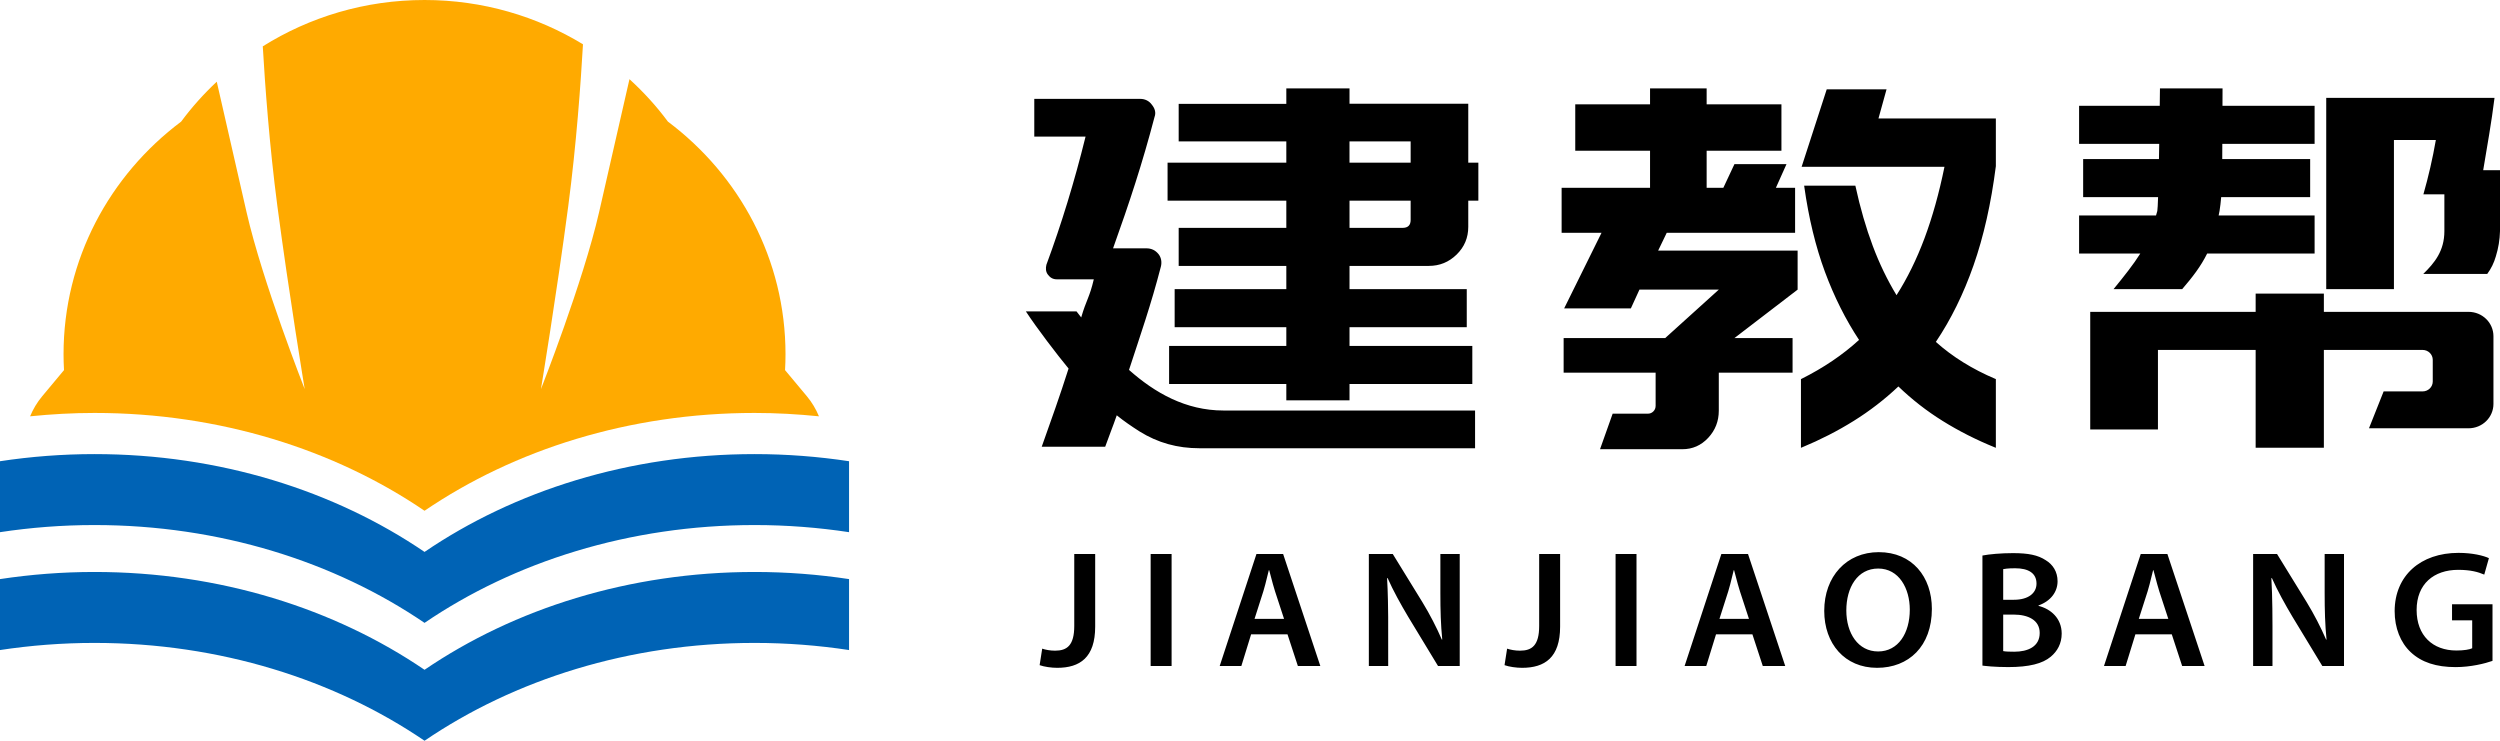 <?xml version="1.0" encoding="UTF-8"?>
<svg width="108px" height="32px" viewBox="0 0 108 32" version="1.1" xmlns="http://www.w3.org/2000/svg" xmlns:xlink="http://www.w3.org/1999/xlink">
    <title>编组</title>
    <g id="页面-1" stroke="none" stroke-width="1" fill="none" fill-rule="evenodd">
        <g id="首页01" transform="translate(-360, -16)">
            <g id="logo" transform="translate(360, 16)">
                <g id="编组" transform="translate(0, 0)">
                    <path d="M32.596,24.709 C33.99,24.709 35.355,24.816 36.679,25.017 L36.679,25.017 L36.679,28.082 C35.355,27.881 33.99,27.774 32.596,27.774 C27.187,27.774 22.218,29.361 18.34,32 C14.461,29.361 9.493,27.774 4.083,27.774 C2.689,27.774 1.324,27.881 0,28.082 L0,28.082 L0,25.017 C1.324,24.816 2.689,24.709 4.083,24.709 C9.493,24.709 14.461,26.296 18.34,28.935 C22.218,26.296 27.187,24.709 32.596,24.709 Z M32.596,19.617 C33.99,19.617 35.355,19.724 36.679,19.925 L36.679,19.925 L36.679,22.99 C35.355,22.789 33.99,22.682 32.596,22.682 C27.187,22.682 22.218,24.269 18.34,26.908 C14.461,24.269 9.493,22.682 4.083,22.682 C2.689,22.682 1.324,22.789 0,22.99 L0,22.99 L0,19.925 C1.324,19.724 2.689,19.617 4.083,19.617 C9.493,19.617 14.461,21.204 18.34,23.843 C22.218,21.204 27.187,19.617 32.596,19.617 Z" id="形状结合" fill="#0063B5"></path>
                    <path d="M18.34,22.065 C22.218,19.426 27.187,17.839 32.596,17.839 C33.539,17.839 34.467,17.892 35.379,17.985 C35.25,17.675 35.077,17.382 34.857,17.118 L33.914,15.989 C33.927,15.761 33.934,15.533 33.934,15.302 C33.934,11.208 31.942,7.569 28.854,5.254 C28.363,4.59 27.804,3.978 27.193,3.42 C26.882,4.781 26.341,7.148 25.882,9.161 C25.19,12.189 23.369,16.809 23.369,16.809 C23.369,16.809 24.052,12.674 24.548,8.907 C24.9,6.241 25.092,3.542 25.185,1.914 C23.198,0.704 20.854,0 18.34,0 C15.765,0 13.369,0.738 11.352,2.002 C11.447,3.639 11.638,6.289 11.983,8.907 C12.48,12.674 13.163,16.809 13.163,16.809 C13.163,16.809 11.342,12.189 10.65,9.161 C10.203,7.201 9.679,4.906 9.364,3.53 C8.8,4.058 8.284,4.634 7.825,5.254 C4.737,7.569 2.745,11.208 2.745,15.302 C2.745,15.533 2.753,15.761 2.765,15.989 L1.823,17.118 C1.603,17.382 1.429,17.675 1.3,17.985 C2.212,17.892 3.14,17.839 4.083,17.839 C9.493,17.839 14.461,19.426 18.34,22.065" id="Fill-5" fill="#FFAA00"></path>
                    <path d="M73.727,3.819 L73.727,4.507 L76.958,4.507 L76.958,6.513 L73.727,6.513 L73.727,8.114 L74.448,8.114 L74.928,7.09 L77.177,7.09 L76.718,8.114 L77.548,8.114 L77.548,10.057 L72.003,10.057 L71.632,10.826 L77.657,10.826 L77.657,12.512 L74.928,14.604 L77.439,14.604 L77.439,16.098 L74.252,16.098 L74.252,17.741 C74.252,18.197 74.099,18.589 73.793,18.916 C73.487,19.243 73.116,19.406 72.68,19.406 L69.121,19.406 L69.667,17.87 L71.195,17.87 C71.282,17.87 71.359,17.838 71.424,17.774 C71.49,17.709 71.523,17.628 71.523,17.528 L71.523,16.098 L67.549,16.098 L67.549,14.604 L71.937,14.604 L74.252,12.512 L70.824,12.512 L70.453,13.323 L67.571,13.323 L69.186,10.057 L67.462,10.057 L67.462,8.114 L71.282,8.114 L71.282,6.513 L68.051,6.513 L68.051,4.507 L71.282,4.507 L71.282,3.819 L73.727,3.819 Z M49.268,4.272 C49.454,4.272 49.64,4.355 49.758,4.521 C49.894,4.686 49.945,4.868 49.877,5.05 C49.352,7.053 48.795,8.742 48.084,10.728 L48.084,10.728 L49.522,10.728 C49.742,10.728 49.912,10.811 50.047,10.976 C50.166,11.125 50.2,11.324 50.149,11.522 C49.726,13.16 49.264,14.474 48.773,15.98 C49.89,16.972 51.227,17.734 52.852,17.734 L52.852,17.734 L63.723,17.734 L63.723,19.364 L51.815,19.364 C50.867,19.364 50.021,19.132 49.225,18.636 C48.887,18.42 48.548,18.189 48.244,17.941 C48.074,18.437 47.913,18.82 47.744,19.3 L47.744,19.3 L45.002,19.3 C45.408,18.158 45.789,17.097 46.162,15.921 C45.675,15.331 44.794,14.182 44.318,13.453 L44.318,13.453 L46.506,13.453 L46.708,13.713 C46.928,12.951 47.066,12.861 47.252,12.067 L47.252,12.067 L45.661,12.067 C45.492,12.067 45.373,12.001 45.272,11.868 C45.17,11.736 45.17,11.587 45.204,11.438 C45.855,9.678 46.42,7.833 46.896,5.902 L46.896,5.902 L44.681,5.902 L44.681,4.272 Z M81.499,3.858 L81.15,5.117 L86.221,5.117 L86.221,7.179 C86.017,8.782 85.692,10.225 85.256,11.465 C84.824,12.698 84.276,13.81 83.629,14.77 C84.343,15.411 85.209,15.949 86.202,16.369 L86.202,16.369 L86.221,16.377 L86.221,19.345 L86.178,19.328 C85.375,19.002 84.615,18.617 83.92,18.183 C83.233,17.756 82.591,17.255 82.01,16.695 C81.416,17.256 80.767,17.756 80.081,18.183 C79.387,18.616 78.634,19.001 77.844,19.328 L77.844,19.328 L77.801,19.345 L77.801,16.378 L77.817,16.37 C78.771,15.894 79.61,15.327 80.311,14.684 C79.732,13.81 79.236,12.82 78.837,11.743 C78.435,10.657 78.135,9.416 77.944,8.055 L77.944,8.055 L77.94,8.02 L80.151,8.02 L80.157,8.044 C80.361,8.982 80.612,9.849 80.903,10.623 C81.188,11.384 81.534,12.1 81.93,12.752 C82.392,12.029 82.799,11.202 83.139,10.292 C83.481,9.376 83.771,8.338 84.001,7.206 L84.001,7.206 L77.83,7.206 L78.915,3.858 L81.499,3.858 Z M100.391,12.683 L100.391,13.472 L106.641,13.472 C107.236,13.472 107.717,13.943 107.717,14.524 L107.717,14.524 L107.717,17.45 C107.717,18.031 107.236,18.502 106.641,18.502 L106.641,18.502 L102.34,18.502 L102.973,16.909 L104.657,16.909 C104.899,16.909 105.095,16.717 105.095,16.481 L105.095,16.481 L105.095,15.545 C105.095,15.309 104.899,15.117 104.657,15.117 L104.657,15.117 L100.391,15.117 L100.391,19.343 L97.444,19.343 L97.444,15.116 L93.223,15.116 L93.223,18.553 L90.298,18.553 L90.298,13.472 L97.444,13.472 L97.444,12.683 L100.391,12.683 Z M58.299,3.819 L58.299,4.482 L63.429,4.482 L63.429,7.026 L63.865,7.026 L63.865,8.669 L63.429,8.669 L63.429,9.801 C63.429,10.27 63.261,10.669 62.927,10.996 C62.592,11.324 62.192,11.487 61.726,11.487 L61.726,11.487 L58.299,11.487 L58.299,12.49 L63.364,12.49 L63.364,14.134 L58.299,14.134 L58.299,14.945 L63.604,14.945 L63.604,16.589 L58.299,16.589 L58.299,17.293 L55.569,17.293 L55.569,16.589 L50.505,16.589 L50.505,14.945 L55.569,14.945 L55.569,14.134 L50.745,14.134 L50.745,12.49 L55.569,12.49 L55.569,11.487 L50.919,11.487 L50.919,9.844 L55.569,9.844 L55.569,8.669 L50.439,8.669 L50.439,7.026 L55.569,7.026 L55.569,6.108 L50.919,6.108 L50.919,4.486 L55.569,4.486 L55.569,3.819 L58.299,3.819 Z M96.014,3.819 L96.011,4.571 L99.991,4.571 L99.991,6.215 L96.004,6.215 L96.001,6.871 L99.799,6.871 L99.799,8.515 L95.955,8.515 C95.937,8.729 95.914,8.929 95.884,9.114 L95.884,9.114 L95.845,9.309 L99.991,9.309 L99.991,10.953 L95.349,10.953 C95.073,11.511 94.717,11.97 94.271,12.49 L94.271,12.49 L91.306,12.49 C91.776,11.914 92.159,11.433 92.461,10.953 L92.461,10.953 L89.817,10.953 L89.817,9.309 L93.14,9.309 L93.196,9.114 C93.208,9.043 93.219,8.824 93.229,8.515 L93.229,8.515 L89.992,8.515 L89.992,6.871 L93.267,6.871 C93.271,6.654 93.275,6.434 93.278,6.215 L93.278,6.215 L89.817,6.215 L89.817,4.571 L93.301,4.571 C93.307,4.078 93.31,3.819 93.31,3.819 L93.31,3.819 L96.014,3.819 Z M107.763,4.229 C107.636,5.265 107.438,6.368 107.274,7.352 L107.274,7.352 L108,7.352 L108,9.986 C107.99,10.359 107.93,10.721 107.821,11.073 C107.741,11.353 107.617,11.607 107.448,11.835 L107.448,11.835 L104.684,11.835 C105.171,11.358 105.597,10.843 105.597,9.986 L105.597,9.986 L105.597,8.394 L104.691,8.394 C104.91,7.627 105.09,6.845 105.229,6.047 L105.229,6.047 L103.418,6.047 L103.418,12.491 L100.493,12.491 L100.493,4.229 Z M60.94,8.669 L58.299,8.669 L58.299,9.844 L60.591,9.844 C60.823,9.844 60.94,9.73 60.94,9.502 L60.94,9.502 L60.94,8.669 Z M60.94,6.108 L58.298,6.108 L58.298,7.026 L60.94,7.026 L60.94,6.108 Z" id="形状结合" fill="#000000"></path>
                    <path d="M47.312,23.932 L47.312,27.071 C47.312,28.406 46.651,28.85 45.671,28.85 C45.42,28.85 45.105,28.805 44.912,28.735 L45.023,28.022 C45.167,28.07 45.363,28.109 45.581,28.109 C46.095,28.109 46.408,27.882 46.408,27.041 L46.408,23.932 L47.312,23.932 Z M67.397,23.932 L67.397,27.071 C67.397,28.406 66.735,28.85 65.755,28.85 C65.504,28.85 65.189,28.805 64.996,28.735 L65.107,28.022 C65.251,28.07 65.448,28.109 65.665,28.109 C66.179,28.109 66.492,27.882 66.492,27.041 L66.492,23.932 L67.397,23.932 Z M81.163,23.853 C82.606,23.853 83.457,24.92 83.457,26.303 C83.457,27.923 82.453,28.85 81.089,28.85 C79.692,28.85 78.807,27.806 78.807,26.389 C78.807,24.903 79.767,23.853 81.163,23.853 Z M106.207,23.884 C106.816,23.884 107.291,24.004 107.521,24.112 L107.32,24.823 C107.051,24.707 106.719,24.617 106.195,24.617 C105.142,24.617 104.398,25.227 104.398,26.352 C104.398,27.453 105.091,28.102 106.116,28.102 C106.443,28.102 106.684,28.06 106.799,28.005 L106.799,26.798 L105.928,26.798 L105.928,26.103 L107.676,26.103 L107.676,28.55 C107.357,28.662 106.742,28.819 106.083,28.819 C105.248,28.819 104.611,28.614 104.144,28.175 C103.702,27.763 103.447,27.127 103.449,26.397 C103.454,24.863 104.57,23.884 106.207,23.884 Z M86.96,23.895 C87.624,23.895 88.04,23.979 88.377,24.202 C88.682,24.386 88.887,24.697 88.887,25.112 C88.887,25.557 88.603,25.963 88.064,26.155 L88.064,26.174 C88.586,26.303 89.065,26.706 89.065,27.372 C89.065,27.802 88.875,28.136 88.592,28.371 C88.239,28.668 87.66,28.818 86.753,28.818 C86.609,28.818 86.476,28.815 86.354,28.81 L86.019,28.792 L86.019,28.792 L85.75,28.767 C85.711,28.763 85.674,28.758 85.641,28.754 L85.641,23.999 C85.93,23.941 86.453,23.895 86.96,23.895 Z M50.613,23.932 L50.613,28.771 L49.708,28.771 L49.708,23.932 L50.613,23.932 Z M55.431,23.932 L57.038,28.771 L56.068,28.771 L55.62,27.403 L54.048,27.403 L53.626,28.771 L52.691,28.771 L54.279,23.932 L55.431,23.932 Z M60.167,23.932 L61.445,26.009 C61.771,26.543 62.06,27.105 62.287,27.631 L62.305,27.626 C62.241,26.983 62.224,26.36 62.224,25.621 L62.224,23.932 L63.06,23.932 L63.06,28.771 L62.123,28.771 L60.832,26.642 C60.516,26.111 60.188,25.522 59.945,24.973 L59.922,24.978 C59.94,25.292 59.952,25.609 59.959,25.947 L59.969,26.655 L59.969,26.655 L59.97,28.771 L59.134,28.771 L59.134,23.932 L60.167,23.932 Z M70.697,23.932 L70.697,28.771 L69.793,28.771 L69.793,23.932 L70.697,23.932 Z M75.514,23.932 L77.122,28.771 L76.152,28.771 L75.704,27.403 L74.132,27.403 L73.71,28.771 L72.775,28.771 L74.363,23.932 L75.514,23.932 Z M93.631,23.932 L95.239,28.771 L94.269,28.771 L93.821,27.403 L92.249,27.403 L91.827,28.771 L90.892,28.771 L92.48,23.932 L93.631,23.932 Z M98.368,23.932 L99.646,26.009 C99.972,26.543 100.26,27.105 100.488,27.631 L100.506,27.626 C100.442,26.983 100.425,26.36 100.425,25.621 L100.425,23.932 L101.261,23.932 L101.261,28.771 L100.324,28.771 L99.033,26.642 C98.717,26.111 98.389,25.522 98.146,24.973 L98.123,24.978 C98.135,25.187 98.144,25.398 98.151,25.615 L98.166,26.292 L98.166,26.292 L98.171,27.04 L98.171,27.04 L98.171,28.771 L97.335,28.771 L97.335,23.932 L98.368,23.932 Z M86.988,26.55 L86.538,26.55 L86.538,28.128 C86.597,28.139 86.665,28.145 86.743,28.149 L87.017,28.154 L87.017,28.154 C87.594,28.154 88.115,27.941 88.115,27.344 C88.115,26.782 87.609,26.551 86.988,26.55 Z M81.138,24.561 C80.243,24.561 79.761,25.377 79.761,26.371 C79.761,27.358 80.271,28.143 81.135,28.143 C82.008,28.143 82.503,27.348 82.503,26.336 C82.503,25.423 82.04,24.561 81.138,24.561 Z M54.829,24.633 L54.813,24.633 L54.662,25.24 C54.635,25.343 54.607,25.444 54.578,25.54 L54.196,26.735 L55.471,26.735 L55.081,25.543 L54.99,25.236 L54.99,25.236 L54.829,24.633 L54.829,24.633 Z M74.913,24.633 L74.897,24.633 L74.746,25.24 C74.719,25.343 74.691,25.444 74.662,25.54 L74.28,26.735 L75.555,26.735 L75.165,25.543 L75.074,25.236 L75.074,25.236 L74.913,24.633 L74.913,24.633 Z M93.03,24.633 L93.014,24.633 L92.863,25.24 C92.836,25.343 92.808,25.444 92.779,25.54 L92.396,26.735 L93.671,26.735 L93.281,25.543 L93.191,25.236 L93.191,25.236 L93.03,24.633 L93.03,24.633 Z M87.055,24.549 C86.894,24.549 86.775,24.555 86.685,24.565 L86.538,24.587 L86.538,24.587 L86.538,25.91 L87.001,25.91 C87.628,25.91 87.977,25.621 87.977,25.212 C87.977,24.757 87.624,24.549 87.055,24.549 Z" id="形状" fill="#000000"></path>
                </g>
            </g>
        </g>
    </g>
</svg>